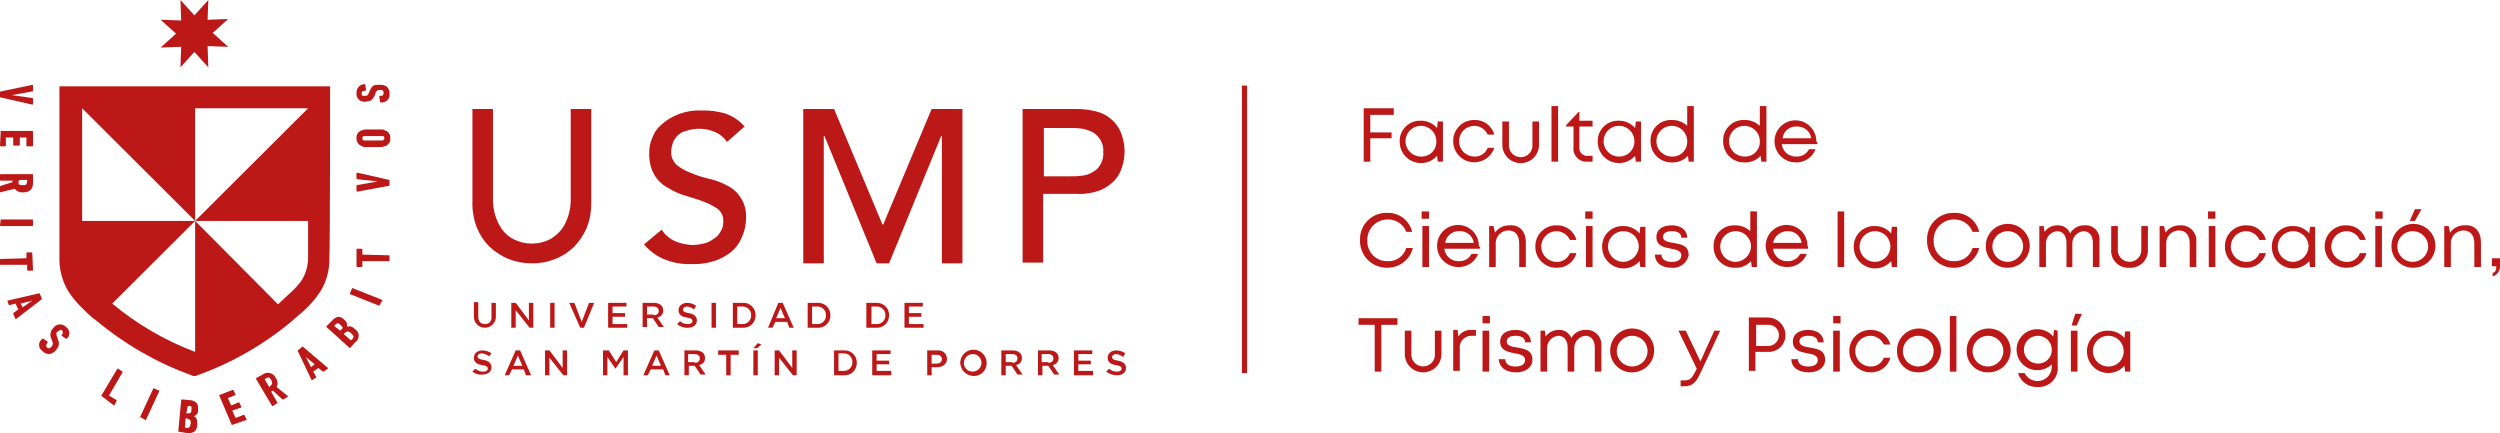 <svg width="381" height="66" viewBox="0 0 381 66" fill="none" xmlns="http://www.w3.org/2000/svg">
<g clip-path="url(#clip0_14_447)">
<path d="M190.052 13.044H189.27V56.858H190.052V13.044Z" fill="#BD1818"/>
<path d="M208.834 17.503V20.179H212.076V21.071H208.834V24.639H207.828V16.5H212.412V17.503H208.834Z" fill="#BD1818"/>
<path d="M219.904 18.395V24.639H219.121L219.009 23.747C218.574 24.242 217.999 24.594 217.358 24.756C216.718 24.917 216.044 24.88 215.425 24.651C214.806 24.421 214.272 24.008 213.894 23.468C213.516 22.929 213.311 22.287 213.308 21.628C213.289 21.199 213.36 20.77 213.516 20.369C213.672 19.968 213.91 19.604 214.215 19.3C214.52 18.996 214.885 18.758 215.287 18.603C215.689 18.447 216.119 18.376 216.55 18.395C217.016 18.392 217.478 18.489 217.903 18.682C218.328 18.875 218.705 19.157 219.009 19.51L219.121 18.507H219.904V18.395ZM218.898 21.517C218.898 21.054 218.76 20.601 218.502 20.216C218.244 19.831 217.877 19.531 217.448 19.354C217.019 19.177 216.547 19.13 216.092 19.221C215.636 19.311 215.218 19.534 214.89 19.861C214.561 20.189 214.338 20.606 214.247 21.06C214.157 21.514 214.203 21.985 214.381 22.413C214.558 22.841 214.859 23.206 215.245 23.463C215.632 23.721 216.085 23.858 216.55 23.858C216.862 23.874 217.175 23.825 217.467 23.712C217.759 23.601 218.024 23.429 218.246 23.208C218.467 22.987 218.639 22.723 218.752 22.431C218.864 22.14 218.914 21.829 218.898 21.517Z" fill="#BD1818"/>
<path d="M221.468 21.517C221.458 21.09 221.536 20.665 221.696 20.269C221.855 19.872 222.094 19.512 222.397 19.21C222.7 18.908 223.061 18.671 223.458 18.511C223.856 18.352 224.281 18.275 224.71 18.284C225.391 18.261 226.061 18.468 226.609 18.873C227.157 19.278 227.552 19.856 227.728 20.514H226.722C226.55 20.122 226.27 19.787 225.913 19.55C225.556 19.313 225.138 19.183 224.71 19.176C224.087 19.176 223.49 19.422 223.05 19.861C222.609 20.3 222.362 20.896 222.362 21.517C222.362 22.138 222.609 22.733 223.05 23.172C223.49 23.611 224.087 23.858 224.71 23.858C225.144 23.877 225.573 23.758 225.935 23.517C226.297 23.277 226.573 22.928 226.722 22.52H227.728C227.492 23.247 227.003 23.864 226.35 24.263C225.697 24.661 224.923 24.814 224.167 24.692C223.411 24.571 222.724 24.185 222.229 23.602C221.734 23.02 221.464 22.28 221.468 21.517Z" fill="#BD1818"/>
<path d="M228.957 22.074V18.507H229.963V21.963C229.935 22.214 229.96 22.468 230.037 22.709C230.114 22.949 230.241 23.171 230.41 23.359C230.579 23.547 230.786 23.698 231.017 23.801C231.248 23.904 231.499 23.957 231.752 23.957C232.005 23.957 232.256 23.904 232.487 23.801C232.718 23.698 232.925 23.547 233.094 23.359C233.262 23.171 233.39 22.949 233.467 22.709C233.544 22.468 233.569 22.214 233.541 21.963V18.507H234.547V22.074C234.547 22.814 234.252 23.522 233.728 24.045C233.204 24.568 232.493 24.861 231.752 24.861C231.011 24.861 230.3 24.568 229.776 24.045C229.251 23.522 228.957 22.814 228.957 22.074Z" fill="#BD1818"/>
<path d="M236.447 16.166H237.453V24.639H236.447V16.166Z" fill="#BD1818"/>
<path d="M242.708 23.747V24.639H241.926C241.631 24.663 241.334 24.621 241.058 24.516C240.781 24.411 240.532 24.245 240.328 24.031C240.124 23.817 239.971 23.56 239.88 23.279C239.789 22.999 239.762 22.701 239.802 22.409V19.287H238.684V19.064L240.584 17.057H240.696V18.395H242.708V19.287H240.696V22.409C240.67 22.59 240.686 22.776 240.745 22.95C240.803 23.124 240.901 23.283 241.031 23.413C241.161 23.542 241.32 23.64 241.495 23.698C241.669 23.756 241.855 23.773 242.037 23.747H242.708Z" fill="#BD1818"/>
<path d="M250.087 18.395V24.639H249.305L249.193 23.747C248.758 24.242 248.182 24.594 247.542 24.756C246.902 24.917 246.228 24.88 245.609 24.651C244.99 24.421 244.456 24.008 244.078 23.468C243.7 22.929 243.495 22.287 243.491 21.628C243.472 21.199 243.543 20.77 243.699 20.369C243.855 19.968 244.094 19.604 244.399 19.3C244.703 18.996 245.069 18.758 245.471 18.603C245.872 18.447 246.303 18.376 246.733 18.395C247.2 18.392 247.662 18.489 248.087 18.682C248.511 18.875 248.889 19.157 249.193 19.51L249.305 18.507H250.087V18.395ZM249.081 21.517C249.081 21.054 248.943 20.601 248.685 20.216C248.427 19.831 248.061 19.531 247.632 19.354C247.203 19.177 246.731 19.13 246.275 19.221C245.82 19.311 245.402 19.534 245.073 19.861C244.745 20.189 244.521 20.606 244.431 21.06C244.34 21.514 244.387 21.985 244.564 22.413C244.742 22.841 245.043 23.206 245.429 23.463C245.815 23.721 246.269 23.858 246.733 23.858C247.044 23.866 247.352 23.81 247.641 23.695C247.929 23.581 248.191 23.408 248.411 23.189C248.63 22.971 248.803 22.709 248.918 22.422C249.033 22.134 249.089 21.826 249.081 21.517Z" fill="#BD1818"/>
<path d="M258.136 16.166V24.639H257.354L257.242 23.747C256.931 24.084 256.55 24.349 256.124 24.523C255.699 24.696 255.241 24.774 254.782 24.75C254.354 24.759 253.928 24.682 253.531 24.523C253.133 24.363 252.772 24.125 252.469 23.823C252.166 23.521 251.928 23.161 251.768 22.765C251.609 22.369 251.531 21.944 251.54 21.517C251.521 21.087 251.592 20.658 251.748 20.258C251.904 19.857 252.142 19.493 252.447 19.189C252.752 18.884 253.117 18.647 253.519 18.491C253.921 18.335 254.351 18.265 254.782 18.284C255.651 18.267 256.493 18.586 257.13 19.176V16.166H258.136ZM257.13 21.517C257.13 21.054 256.992 20.601 256.734 20.216C256.476 19.831 256.11 19.531 255.681 19.354C255.252 19.177 254.78 19.13 254.324 19.221C253.869 19.311 253.45 19.534 253.122 19.861C252.794 20.189 252.57 20.606 252.48 21.06C252.389 21.514 252.436 21.985 252.613 22.413C252.791 22.841 253.092 23.206 253.478 23.463C253.864 23.721 254.318 23.858 254.782 23.858C255.095 23.874 255.407 23.825 255.699 23.712C255.991 23.601 256.257 23.429 256.478 23.208C256.699 22.987 256.872 22.723 256.984 22.431C257.096 22.14 257.146 21.829 257.13 21.517Z" fill="#BD1818"/>
<path d="M269.204 16.166V24.639H268.422L268.31 23.747C268 24.084 267.618 24.349 267.193 24.523C266.768 24.696 266.309 24.774 265.851 24.75C265.422 24.759 264.997 24.682 264.599 24.523C264.202 24.363 263.841 24.125 263.538 23.823C263.235 23.521 262.996 23.161 262.837 22.765C262.677 22.369 262.599 21.944 262.608 21.517C262.589 21.087 262.66 20.658 262.816 20.258C262.973 19.857 263.211 19.493 263.516 19.189C263.821 18.884 264.186 18.647 264.588 18.491C264.99 18.335 265.42 18.265 265.851 18.284C266.719 18.267 267.561 18.586 268.198 19.176V16.166H269.204ZM268.198 21.517C268.198 21.054 268.061 20.601 267.803 20.216C267.545 19.831 267.178 19.531 266.749 19.354C266.32 19.177 265.848 19.13 265.393 19.221C264.937 19.311 264.519 19.534 264.191 19.861C263.862 20.189 263.639 20.606 263.548 21.06C263.457 21.514 263.504 21.985 263.682 22.413C263.859 22.841 264.16 23.206 264.546 23.463C264.932 23.721 265.386 23.858 265.851 23.858C266.163 23.874 266.476 23.825 266.768 23.712C267.06 23.601 267.325 23.429 267.546 23.208C267.768 22.987 267.94 22.723 268.052 22.431C268.165 22.14 268.214 21.829 268.198 21.517Z" fill="#BD1818"/>
<path d="M276.918 21.963H271.552C271.605 22.506 271.869 23.007 272.286 23.361C272.703 23.714 273.241 23.892 273.787 23.858C274.178 23.874 274.565 23.777 274.902 23.58C275.239 23.382 275.512 23.092 275.688 22.743H276.694C276.464 23.35 276.049 23.869 275.508 24.229C274.966 24.589 274.326 24.771 273.676 24.75C272.816 24.75 271.991 24.409 271.383 23.803C270.775 23.197 270.434 22.374 270.434 21.517C270.434 20.674 270.769 19.866 271.367 19.27C271.964 18.674 272.775 18.34 273.62 18.34C274.465 18.34 275.275 18.674 275.873 19.27C276.47 19.866 276.806 20.674 276.806 21.517C277.03 21.74 277.03 21.851 276.918 21.963ZM271.663 21.071H276.023C275.954 20.564 275.699 20.1 275.306 19.771C274.914 19.441 274.412 19.269 273.899 19.287C273.635 19.258 273.367 19.28 273.112 19.354C272.857 19.428 272.618 19.551 272.411 19.717C272.203 19.883 272.03 20.087 271.902 20.32C271.774 20.552 271.693 20.807 271.663 21.071Z" fill="#BD1818"/>
<path d="M207.269 36.568C207.249 36.02 207.342 35.475 207.542 34.965C207.743 34.456 208.047 33.993 208.435 33.605C208.824 33.218 209.288 32.915 209.799 32.715C210.31 32.515 210.857 32.422 211.406 32.443C212.279 32.408 213.137 32.678 213.831 33.208C214.525 33.737 215.012 34.492 215.207 35.341H214.312C214.1 34.776 213.717 34.29 213.217 33.951C212.716 33.612 212.122 33.435 211.517 33.446C211.095 33.439 210.676 33.519 210.285 33.681C209.895 33.842 209.542 34.082 209.249 34.385C208.955 34.688 208.727 35.048 208.579 35.443C208.431 35.837 208.366 36.258 208.387 36.679C208.368 37.094 208.436 37.508 208.586 37.896C208.737 38.283 208.967 38.635 209.261 38.929C209.556 39.222 209.909 39.452 210.297 39.602C210.686 39.752 211.101 39.82 211.517 39.801C212.141 39.825 212.755 39.641 213.262 39.278C213.768 38.914 214.138 38.392 214.312 37.794H215.318C215.104 38.663 214.6 39.434 213.889 39.98C213.178 40.527 212.303 40.817 211.406 40.804C210.851 40.812 210.3 40.707 209.787 40.496C209.274 40.284 208.81 39.971 208.423 39.574C208.035 39.177 207.733 38.706 207.535 38.189C207.337 37.672 207.246 37.121 207.269 36.568Z" fill="#BD1818"/>
<path d="M216.66 32.22H217.778V33.334H216.66V32.22ZM216.772 34.449H217.778V40.693H216.772V34.449Z" fill="#BD1818"/>
<path d="M225.492 37.905H220.126C220.18 38.449 220.443 38.95 220.86 39.303C221.277 39.657 221.815 39.835 222.362 39.801C222.752 39.817 223.139 39.72 223.477 39.522C223.814 39.325 224.086 39.034 224.262 38.686H225.268C225.038 39.292 224.623 39.812 224.082 40.172C223.541 40.532 222.9 40.714 222.25 40.693C221.39 40.693 220.565 40.352 219.957 39.746C219.349 39.139 219.008 38.317 219.008 37.459C219.008 37.042 219.09 36.629 219.25 36.243C219.41 35.858 219.645 35.508 219.941 35.213C220.237 34.918 220.588 34.684 220.975 34.524C221.361 34.364 221.776 34.282 222.194 34.282C222.612 34.282 223.027 34.364 223.413 34.524C223.8 34.684 224.151 34.918 224.447 35.213C224.743 35.508 224.978 35.858 225.138 36.243C225.298 36.629 225.38 37.042 225.38 37.459C225.604 37.682 225.604 37.794 225.492 37.905ZM220.238 37.014H224.598C224.529 36.506 224.273 36.043 223.88 35.713C223.488 35.384 222.986 35.211 222.473 35.23C221.944 35.19 221.419 35.352 221.004 35.683C220.589 36.014 220.315 36.489 220.238 37.014Z" fill="#BD1818"/>
<path d="M232.535 36.902V40.693H231.529V37.125C231.529 35.899 230.97 35.118 229.852 35.118C229.585 35.123 229.321 35.183 229.078 35.294C228.835 35.406 228.617 35.566 228.439 35.764C228.26 35.963 228.125 36.196 228.041 36.45C227.957 36.703 227.927 36.971 227.951 37.236V40.693H226.945V34.449H227.616L227.84 35.453C228.089 35.095 228.424 34.805 228.815 34.61C229.205 34.416 229.639 34.322 230.076 34.338C231.641 34.226 232.535 35.341 232.535 36.902Z" fill="#BD1818"/>
<path d="M233.989 37.571C233.98 37.144 234.057 36.719 234.217 36.323C234.377 35.927 234.615 35.566 234.918 35.264C235.221 34.962 235.582 34.725 235.98 34.565C236.377 34.406 236.803 34.329 237.231 34.338C237.913 34.315 238.582 34.523 239.131 34.927C239.679 35.332 240.073 35.91 240.25 36.568H239.243C239.072 36.176 238.791 35.841 238.434 35.604C238.077 35.367 237.66 35.237 237.231 35.23C236.608 35.23 236.011 35.476 235.571 35.916C235.131 36.355 234.883 36.95 234.883 37.571C234.883 38.192 235.131 38.787 235.571 39.226C236.011 39.666 236.608 39.912 237.231 39.912C237.666 39.931 238.095 39.812 238.457 39.572C238.819 39.331 239.094 38.982 239.243 38.574H240.25C240.073 39.231 239.679 39.81 239.131 40.215C238.582 40.619 237.913 40.827 237.231 40.804C236.803 40.813 236.377 40.736 235.98 40.577C235.582 40.417 235.221 40.179 234.918 39.877C234.615 39.575 234.377 39.215 234.217 38.819C234.057 38.422 233.98 37.998 233.989 37.571Z" fill="#BD1818"/>
<path d="M241.59 32.22H242.708V33.334H241.59V32.22ZM241.702 34.449H242.708V40.693H241.702V34.449Z" fill="#BD1818"/>
<path d="M250.759 34.449V40.693H249.977L249.865 39.801C249.43 40.296 248.854 40.648 248.214 40.81C247.574 40.971 246.899 40.934 246.281 40.705C245.662 40.475 245.128 40.062 244.75 39.523C244.371 38.983 244.167 38.341 244.163 37.682C244.144 37.253 244.215 36.824 244.371 36.423C244.527 36.022 244.766 35.658 245.07 35.354C245.375 35.05 245.74 34.812 246.142 34.657C246.544 34.501 246.974 34.43 247.405 34.449C247.872 34.446 248.334 34.544 248.758 34.736C249.183 34.929 249.561 35.211 249.865 35.564L249.977 34.561H250.759V34.449ZM249.753 37.571C249.753 37.108 249.615 36.655 249.357 36.27C249.099 35.885 248.733 35.585 248.304 35.408C247.875 35.231 247.403 35.184 246.947 35.275C246.492 35.365 246.074 35.588 245.745 35.915C245.417 36.243 245.193 36.66 245.103 37.114C245.012 37.568 245.059 38.039 245.236 38.467C245.414 38.895 245.715 39.26 246.101 39.518C246.487 39.775 246.941 39.912 247.405 39.912C248.021 39.89 248.605 39.636 249.041 39.202C249.476 38.767 249.731 38.185 249.753 37.571Z" fill="#BD1818"/>
<path d="M254.67 40.804C253.217 40.804 252.211 40.024 252.211 38.797H253.217C253.217 39.578 253.888 39.912 254.782 39.912C255.677 39.912 256.236 39.578 256.236 38.909C256.236 38.24 255.453 38.017 254.67 37.905C253.553 37.682 252.435 37.459 252.435 36.122C252.435 35.007 253.329 34.338 254.782 34.338C256.236 34.338 257.13 35.118 257.13 36.233H256.236C256.236 35.564 255.677 35.23 254.782 35.23C253.888 35.23 253.441 35.564 253.441 36.122C253.441 36.679 254.111 36.902 255.006 37.014C256.124 37.236 257.354 37.348 257.354 38.909C257.224 39.502 256.877 40.025 256.381 40.376C255.884 40.726 255.274 40.879 254.67 40.804Z" fill="#BD1818"/>
<path d="M267.751 32.22V40.693H266.969L266.857 39.801C266.546 40.138 266.165 40.403 265.74 40.577C265.315 40.75 264.856 40.828 264.397 40.804C263.969 40.813 263.544 40.736 263.146 40.577C262.749 40.417 262.387 40.179 262.085 39.877C261.782 39.575 261.543 39.215 261.384 38.819C261.224 38.422 261.146 37.998 261.155 37.571C261.136 37.141 261.207 36.712 261.363 36.312C261.52 35.911 261.758 35.547 262.063 35.243C262.368 34.938 262.733 34.701 263.135 34.545C263.537 34.389 263.967 34.319 264.397 34.338C265.266 34.321 266.108 34.64 266.745 35.23V32.22H267.751ZM266.857 37.571C266.857 37.108 266.719 36.655 266.461 36.27C266.203 35.885 265.837 35.585 265.408 35.408C264.979 35.231 264.507 35.184 264.051 35.275C263.596 35.365 263.177 35.588 262.849 35.916C262.521 36.243 262.297 36.66 262.207 37.114C262.116 37.568 262.163 38.039 262.34 38.467C262.518 38.895 262.819 39.26 263.205 39.518C263.591 39.775 264.045 39.912 264.509 39.912C265.125 39.89 265.709 39.636 266.145 39.202C266.58 38.767 266.835 38.185 266.857 37.571Z" fill="#BD1818"/>
<path d="M275.578 37.905H270.212C270.266 38.449 270.529 38.95 270.946 39.303C271.363 39.657 271.901 39.835 272.448 39.801C272.838 39.817 273.225 39.72 273.562 39.522C273.9 39.325 274.172 39.034 274.348 38.686H275.354C275.124 39.292 274.709 39.812 274.168 40.172C273.626 40.532 272.986 40.714 272.336 40.693C271.476 40.693 270.651 40.352 270.043 39.746C269.435 39.139 269.094 38.317 269.094 37.459C269.094 36.617 269.429 35.809 270.027 35.213C270.624 34.617 271.435 34.282 272.28 34.282C273.125 34.282 273.935 34.617 274.533 35.213C275.13 35.809 275.466 36.617 275.466 37.459C275.544 37.595 275.583 37.749 275.578 37.905ZM270.212 37.014H274.572C274.503 36.506 274.247 36.043 273.855 35.713C273.462 35.384 272.961 35.211 272.448 35.23C271.925 35.219 271.414 35.392 271.006 35.718C270.597 36.044 270.316 36.502 270.212 37.014Z" fill="#BD1818"/>
<path d="M280.049 32.22H281.055V40.693H280.049V32.22Z" fill="#BD1818"/>
<path d="M289.103 34.449V40.693H288.32L288.209 39.801C287.774 40.296 287.198 40.648 286.558 40.81C285.918 40.971 285.243 40.934 284.624 40.705C284.006 40.475 283.472 40.062 283.093 39.523C282.715 38.983 282.511 38.341 282.507 37.682C282.488 37.253 282.559 36.824 282.715 36.423C282.871 36.022 283.109 35.658 283.414 35.354C283.719 35.05 284.084 34.812 284.486 34.657C284.888 34.501 285.318 34.43 285.749 34.449C286.216 34.446 286.677 34.544 287.102 34.736C287.527 34.929 287.905 35.211 288.209 35.564L288.32 34.561H289.103V34.449ZM288.097 37.571C288.097 37.108 287.959 36.655 287.701 36.27C287.443 35.885 287.076 35.585 286.647 35.408C286.218 35.231 285.746 35.184 285.291 35.275C284.836 35.365 284.417 35.588 284.089 35.915C283.761 36.243 283.537 36.66 283.446 37.114C283.356 37.568 283.402 38.039 283.58 38.467C283.758 38.895 284.059 39.26 284.445 39.518C284.831 39.775 285.285 39.912 285.749 39.912C286.371 39.909 286.966 39.662 287.406 39.223C287.845 38.785 288.094 38.191 288.097 37.571Z" fill="#BD1818"/>
<path d="M293.688 36.568C293.668 36.02 293.761 35.475 293.961 34.965C294.162 34.456 294.466 33.993 294.854 33.605C295.243 33.218 295.707 32.915 296.218 32.715C296.729 32.515 297.276 32.422 297.825 32.443C298.698 32.408 299.556 32.678 300.25 33.208C300.944 33.737 301.431 34.492 301.626 35.341H300.619C300.407 34.776 300.024 34.29 299.524 33.951C299.023 33.612 298.43 33.435 297.825 33.446C297.402 33.439 296.983 33.519 296.592 33.681C296.202 33.842 295.849 34.082 295.556 34.385C295.263 34.688 295.035 35.048 294.886 35.443C294.738 35.837 294.673 36.258 294.694 36.679C294.675 37.094 294.743 37.508 294.894 37.896C295.044 38.283 295.274 38.635 295.569 38.929C295.863 39.222 296.216 39.452 296.604 39.602C296.993 39.752 297.408 39.82 297.825 39.801C298.448 39.825 299.062 39.641 299.569 39.278C300.075 38.914 300.445 38.392 300.619 37.794H301.626C301.411 38.663 300.907 39.434 300.196 39.98C299.486 40.527 298.61 40.817 297.713 40.804C297.166 40.8 296.626 40.686 296.125 40.469C295.624 40.252 295.172 39.936 294.796 39.541C294.42 39.145 294.128 38.678 293.938 38.167C293.747 37.656 293.662 37.112 293.688 36.568Z" fill="#BD1818"/>
<path d="M302.631 37.571C302.609 36.905 302.786 36.248 303.141 35.683C303.496 35.119 304.011 34.673 304.622 34.403C305.232 34.132 305.91 34.05 306.568 34.166C307.225 34.282 307.834 34.592 308.314 35.055C308.794 35.518 309.125 36.113 309.264 36.765C309.402 37.416 309.343 38.095 309.092 38.712C308.842 39.33 308.413 39.859 307.859 40.232C307.305 40.604 306.653 40.804 305.985 40.804C305.551 40.814 305.119 40.739 304.715 40.581C304.311 40.424 303.942 40.188 303.63 39.887C303.318 39.586 303.069 39.227 302.897 38.829C302.726 38.431 302.635 38.004 302.631 37.571ZM308.332 37.571C308.332 37.108 308.195 36.655 307.937 36.27C307.679 35.885 307.312 35.585 306.883 35.408C306.454 35.231 305.982 35.184 305.527 35.275C305.071 35.365 304.653 35.588 304.325 35.916C303.996 36.243 303.773 36.66 303.682 37.114C303.591 37.568 303.638 38.039 303.816 38.467C303.993 38.895 304.294 39.26 304.68 39.518C305.066 39.775 305.52 39.912 305.985 39.912C306.6 39.89 307.185 39.636 307.62 39.202C308.056 38.767 308.31 38.185 308.332 37.571Z" fill="#BD1818"/>
<path d="M319.96 36.679V40.693H318.954V37.014C318.954 35.899 318.395 35.23 317.501 35.23C317.015 35.283 316.57 35.522 316.257 35.896C315.944 36.27 315.789 36.751 315.824 37.236V40.693H314.929V37.014C314.929 35.899 314.37 35.23 313.476 35.23C312.991 35.283 312.545 35.522 312.232 35.896C311.92 36.27 311.764 36.751 311.799 37.236V40.693H310.793V34.449H311.464L311.576 35.341C311.803 35.022 312.105 34.764 312.456 34.589C312.807 34.414 313.196 34.328 313.588 34.338C313.993 34.321 314.394 34.429 314.734 34.649C315.075 34.869 315.338 35.188 315.488 35.564C315.698 35.188 316.007 34.875 316.381 34.659C316.755 34.443 317.18 34.332 317.613 34.338C317.929 34.302 318.25 34.339 318.551 34.444C318.852 34.549 319.126 34.72 319.351 34.945C319.577 35.17 319.749 35.443 319.854 35.743C319.96 36.043 319.996 36.363 319.96 36.679Z" fill="#BD1818"/>
<path d="M321.748 38.017V34.449H322.754V37.905C322.726 38.156 322.751 38.41 322.828 38.651C322.905 38.892 323.032 39.113 323.201 39.302C323.37 39.49 323.577 39.641 323.808 39.744C324.039 39.847 324.289 39.9 324.543 39.9C324.796 39.9 325.046 39.847 325.278 39.744C325.509 39.641 325.716 39.49 325.884 39.302C326.053 39.113 326.18 38.892 326.257 38.651C326.334 38.41 326.36 38.156 326.331 37.905V34.449H327.338V38.017C327.36 38.389 327.304 38.761 327.172 39.11C327.039 39.458 326.834 39.775 326.57 40.038C326.306 40.302 325.988 40.506 325.639 40.638C325.289 40.77 324.916 40.827 324.543 40.804C324.168 40.836 323.79 40.786 323.436 40.658C323.082 40.529 322.761 40.325 322.495 40.059C322.228 39.794 322.024 39.473 321.895 39.12C321.766 38.768 321.715 38.391 321.748 38.017Z" fill="#BD1818"/>
<path d="M334.717 36.902V40.693H333.711V37.125C333.711 35.899 333.152 35.118 332.034 35.118C331.766 35.123 331.503 35.183 331.259 35.294C331.016 35.406 330.799 35.566 330.62 35.764C330.442 35.963 330.307 36.196 330.223 36.45C330.139 36.703 330.108 36.971 330.133 37.236V40.693H329.127V34.449H329.798L330.021 35.453C330.27 35.095 330.606 34.805 330.996 34.61C331.387 34.416 331.821 34.322 332.257 34.338C332.596 34.316 332.934 34.369 333.25 34.492C333.566 34.615 333.851 34.805 334.085 35.049C334.32 35.294 334.498 35.586 334.607 35.906C334.716 36.226 334.753 36.566 334.717 36.902Z" fill="#BD1818"/>
<path d="M336.504 32.22H337.622V33.334H336.504V32.22ZM336.616 34.449H337.622V40.693H336.616V34.449Z" fill="#BD1818"/>
<path d="M339.077 37.571C339.068 37.144 339.145 36.719 339.305 36.323C339.465 35.927 339.703 35.566 340.006 35.264C340.309 34.962 340.67 34.725 341.068 34.565C341.465 34.406 341.891 34.329 342.319 34.338C343.001 34.315 343.67 34.523 344.218 34.927C344.767 35.332 345.161 35.91 345.337 36.568H344.331C344.16 36.176 343.879 35.841 343.522 35.604C343.165 35.367 342.748 35.237 342.319 35.23C341.696 35.23 341.099 35.476 340.659 35.916C340.219 36.355 339.971 36.95 339.971 37.571C339.971 38.192 340.219 38.787 340.659 39.226C341.099 39.666 341.696 39.912 342.319 39.912C342.753 39.931 343.183 39.812 343.545 39.572C343.906 39.331 344.182 38.982 344.331 38.574H345.337C345.161 39.231 344.767 39.81 344.218 40.215C343.67 40.619 343.001 40.827 342.319 40.804C341.891 40.813 341.465 40.736 341.068 40.577C340.67 40.417 340.309 40.179 340.006 39.877C339.703 39.575 339.465 39.215 339.305 38.819C339.145 38.422 339.068 37.998 339.077 37.571Z" fill="#BD1818"/>
<path d="M352.827 34.449V40.693H352.045L351.933 39.801C351.498 40.296 350.923 40.648 350.282 40.81C349.642 40.971 348.968 40.934 348.349 40.705C347.73 40.475 347.196 40.062 346.818 39.523C346.44 38.983 346.235 38.341 346.232 37.682C346.213 37.253 346.283 36.824 346.44 36.423C346.596 36.022 346.834 35.658 347.139 35.354C347.444 35.05 347.809 34.812 348.211 34.657C348.613 34.501 349.043 34.43 349.474 34.449C349.94 34.446 350.402 34.544 350.827 34.736C351.252 34.929 351.629 35.211 351.933 35.564L352.045 34.561H352.827V34.449ZM351.821 37.571C351.821 37.108 351.684 36.655 351.426 36.27C351.168 35.885 350.801 35.585 350.372 35.408C349.943 35.231 349.471 35.184 349.016 35.275C348.56 35.365 348.142 35.588 347.814 35.915C347.485 36.243 347.262 36.66 347.171 37.114C347.08 37.568 347.127 38.039 347.305 38.467C347.482 38.895 347.783 39.26 348.169 39.518C348.555 39.775 349.009 39.912 349.474 39.912C350.089 39.89 350.674 39.636 351.109 39.202C351.545 38.767 351.799 38.185 351.821 37.571Z" fill="#BD1818"/>
<path d="M354.28 37.571C354.271 37.144 354.348 36.719 354.508 36.323C354.668 35.927 354.906 35.566 355.209 35.264C355.512 34.962 355.873 34.725 356.271 34.565C356.668 34.406 357.094 34.329 357.522 34.338C358.204 34.315 358.873 34.523 359.422 34.927C359.97 35.332 360.364 35.91 360.541 36.568H359.646C359.475 36.176 359.194 35.841 358.837 35.604C358.48 35.367 358.063 35.237 357.634 35.23C357.011 35.23 356.414 35.476 355.974 35.916C355.534 36.355 355.286 36.95 355.286 37.571C355.286 38.192 355.534 38.787 355.974 39.226C356.414 39.666 357.011 39.912 357.634 39.912C358.068 39.931 358.498 39.812 358.859 39.572C359.221 39.331 359.497 38.982 359.646 38.574H360.652C360.476 39.231 360.081 39.81 359.533 40.215C358.985 40.619 358.316 40.827 357.634 40.804C357.2 40.814 356.768 40.739 356.364 40.581C355.96 40.424 355.591 40.188 355.279 39.887C354.967 39.586 354.718 39.227 354.546 38.829C354.375 38.431 354.284 38.004 354.28 37.571Z" fill="#BD1818"/>
<path d="M361.996 32.22H363.114V33.334H361.996V32.22ZM361.996 34.449H363.002V40.693H361.996V34.449Z" fill="#BD1818"/>
<path d="M364.455 37.571C364.433 36.905 364.61 36.248 364.965 35.683C365.32 35.119 365.835 34.673 366.446 34.403C367.057 34.132 367.734 34.05 368.392 34.166C369.05 34.282 369.658 34.592 370.138 35.055C370.618 35.518 370.949 36.113 371.088 36.765C371.227 37.416 371.167 38.095 370.917 38.712C370.666 39.33 370.237 39.859 369.683 40.232C369.13 40.604 368.477 40.804 367.809 40.804C367.375 40.814 366.943 40.739 366.539 40.581C366.135 40.424 365.766 40.188 365.454 39.887C365.142 39.586 364.893 39.227 364.721 38.829C364.55 38.431 364.459 38.004 364.455 37.571ZM370.045 37.571C370.045 37.108 369.907 36.655 369.649 36.27C369.391 35.885 369.024 35.585 368.596 35.408C368.167 35.231 367.694 35.184 367.239 35.275C366.784 35.365 366.365 35.588 366.037 35.916C365.709 36.243 365.485 36.66 365.394 37.114C365.304 37.568 365.35 38.039 365.528 38.467C365.706 38.895 366.007 39.26 366.393 39.518C366.779 39.775 367.233 39.912 367.697 39.912C368.319 39.909 368.914 39.662 369.354 39.223C369.794 38.785 370.042 38.191 370.045 37.571ZM368.032 31.885H369.039L368.032 33.669H367.25L368.032 31.885Z" fill="#BD1818"/>
<path d="M378.094 36.902V40.693H377.088V37.125C377.088 35.899 376.529 35.118 375.411 35.118C375.143 35.123 374.88 35.183 374.636 35.294C374.393 35.406 374.176 35.566 373.997 35.764C373.819 35.963 373.684 36.196 373.6 36.45C373.516 36.703 373.485 36.971 373.51 37.236V40.693H372.504V34.449H373.175L373.398 35.453C373.647 35.095 373.983 34.805 374.373 34.61C374.764 34.416 375.198 34.322 375.634 34.338C377.199 34.226 378.094 35.341 378.094 36.902Z" fill="#BD1818"/>
<path d="M379.881 41.584C380.329 41.473 380.44 41.139 380.44 40.581H379.77V39.355H380.999V40.47C381.03 40.833 380.936 41.196 380.733 41.5C380.53 41.804 380.23 42.03 379.881 42.142V41.584Z" fill="#BD1818"/>
<path d="M212.97 49.5H210.511V56.635H209.504V49.5H207.045V48.497H212.97V49.5Z" fill="#BD1818"/>
<path d="M214.09 53.959V50.392H215.096V53.848C215.068 54.099 215.093 54.353 215.17 54.594C215.247 54.834 215.374 55.056 215.543 55.244C215.712 55.432 215.919 55.583 216.15 55.686C216.381 55.789 216.631 55.843 216.885 55.843C217.138 55.843 217.388 55.789 217.62 55.686C217.851 55.583 218.058 55.432 218.226 55.244C218.395 55.056 218.522 54.834 218.599 54.594C218.676 54.353 218.702 54.099 218.673 53.848V50.392H219.68V53.959C219.68 54.699 219.385 55.408 218.861 55.93C218.337 56.453 217.626 56.747 216.885 56.747C216.143 56.747 215.433 56.453 214.908 55.93C214.384 55.408 214.09 54.699 214.09 53.959Z" fill="#BD1818"/>
<path d="M224.934 50.28V51.172H224.264C224.008 51.167 223.753 51.216 223.519 51.319C223.284 51.42 223.074 51.572 222.904 51.763C222.734 51.954 222.607 52.179 222.533 52.424C222.459 52.669 222.439 52.926 222.475 53.179V56.524H221.469V50.28H222.14L222.251 51.284C222.468 50.954 222.768 50.688 223.122 50.511C223.475 50.335 223.869 50.255 224.264 50.28H224.934Z" fill="#BD1818"/>
<path d="M225.939 48.162H227.057V49.277H225.939V48.162ZM225.939 50.392H226.946V56.635H225.939V50.392Z" fill="#BD1818"/>
<path d="M228.398 54.74H229.405C229.405 55.52 230.075 55.855 230.97 55.855C231.864 55.855 232.423 55.52 232.423 54.851C232.423 54.182 231.641 53.959 230.858 53.848C229.74 53.625 228.622 53.402 228.622 52.064C228.622 50.949 229.516 50.28 230.97 50.28C232.423 50.28 233.317 51.061 233.317 52.176H232.423C232.423 51.507 231.864 51.172 230.97 51.172C230.075 51.172 229.628 51.507 229.628 52.064C229.628 52.622 230.299 52.845 231.193 52.956C232.311 53.179 233.541 53.291 233.541 54.851C233.541 55.966 232.535 56.747 231.082 56.747C229.405 56.747 228.51 55.966 228.398 54.74Z" fill="#BD1818"/>
<path d="M244.051 52.622V56.635H243.044V52.956C243.044 51.841 242.485 51.172 241.591 51.172C241.106 51.226 240.66 51.465 240.347 51.839C240.035 52.213 239.879 52.693 239.914 53.179V56.635H238.908V52.956C238.908 51.841 238.349 51.172 237.455 51.172C236.969 51.226 236.523 51.465 236.211 51.839C235.898 52.213 235.743 52.693 235.778 53.179V56.635H234.771V50.392H235.442L235.554 51.284C235.781 50.965 236.084 50.706 236.435 50.532C236.785 50.356 237.174 50.27 237.566 50.28C237.972 50.263 238.372 50.372 238.713 50.592C239.053 50.811 239.317 51.131 239.467 51.507C239.677 51.13 239.985 50.817 240.359 50.601C240.733 50.385 241.159 50.275 241.591 50.28C241.913 50.248 242.237 50.285 242.543 50.389C242.849 50.494 243.128 50.663 243.362 50.886C243.596 51.108 243.778 51.379 243.897 51.678C244.016 51.978 244.068 52.3 244.051 52.622Z" fill="#BD1818"/>
<path d="M245.392 53.514C245.37 52.848 245.548 52.191 245.903 51.626C246.257 51.062 246.773 50.615 247.384 50.345C247.994 50.075 248.672 49.992 249.329 50.109C249.987 50.225 250.595 50.534 251.076 50.997C251.556 51.46 251.887 52.056 252.025 52.707C252.164 53.359 252.104 54.037 251.854 54.655C251.604 55.273 251.174 55.802 250.621 56.174C250.067 56.547 249.414 56.746 248.746 56.747C248.312 56.757 247.881 56.681 247.477 56.524C247.072 56.366 246.703 56.13 246.391 55.83C246.079 55.529 245.83 55.169 245.659 54.772C245.487 54.374 245.397 53.946 245.392 53.514ZM251.094 53.514C251.094 53.05 250.956 52.598 250.698 52.213C250.44 51.828 250.074 51.528 249.645 51.35C249.216 51.173 248.744 51.127 248.288 51.217C247.833 51.308 247.415 51.531 247.086 51.858C246.758 52.185 246.534 52.603 246.444 53.057C246.353 53.511 246.4 53.982 246.577 54.41C246.755 54.837 247.056 55.203 247.442 55.46C247.828 55.717 248.282 55.855 248.746 55.855C249.368 55.852 249.964 55.604 250.403 55.166C250.843 54.727 251.091 54.133 251.094 53.514Z" fill="#BD1818"/>
<path d="M262.161 50.392L259.143 56.858C258.472 58.307 257.913 58.865 256.683 58.865H256.124V57.973H256.683C257.466 57.973 257.801 57.75 258.36 56.635L258.584 56.189L255.789 50.392H256.907L259.143 55.074L261.267 50.392H262.161Z" fill="#BD1818"/>
<path d="M272.111 51.061C272.113 51.408 272.044 51.751 271.909 52.071C271.773 52.39 271.574 52.678 271.323 52.918C271.071 53.158 270.774 53.344 270.448 53.466C270.123 53.588 269.776 53.642 269.428 53.625H267.528V56.524H266.521V48.385H269.428C270.137 48.394 270.814 48.678 271.316 49.178C271.817 49.678 272.103 50.354 272.111 51.061ZM271.105 51.061C271.107 50.846 271.065 50.632 270.98 50.434C270.895 50.237 270.769 50.059 270.612 49.912C270.454 49.765 270.267 49.653 270.063 49.582C269.86 49.511 269.643 49.483 269.428 49.5H267.639V52.733H269.428C269.65 52.738 269.87 52.697 270.075 52.615C270.281 52.533 270.467 52.41 270.624 52.253C270.781 52.097 270.904 51.911 270.987 51.706C271.069 51.501 271.11 51.282 271.105 51.061Z" fill="#BD1818"/>
<path d="M273.004 54.74H274.01C274.01 55.52 274.681 55.855 275.575 55.855C276.47 55.855 277.029 55.52 277.029 54.851C277.029 54.182 276.246 53.959 275.463 53.848C274.345 53.625 273.227 53.402 273.227 52.064C273.227 50.949 274.122 50.28 275.575 50.28C277.029 50.28 277.923 51.061 277.923 52.176H277.029C277.029 51.507 276.47 51.172 275.575 51.172C274.681 51.172 274.234 51.507 274.234 52.064C274.234 52.622 274.904 52.845 275.799 52.956C276.917 53.179 278.147 53.291 278.147 54.851C278.147 55.966 277.14 56.747 275.687 56.747C274.01 56.747 273.004 55.966 273.004 54.74Z" fill="#BD1818"/>
<path d="M279.379 48.162H280.497V49.277H279.379V48.162ZM279.379 50.392H280.385V56.635H279.379V50.392Z" fill="#BD1818"/>
<path d="M281.837 53.514C281.828 53.086 281.905 52.662 282.065 52.266C282.225 51.869 282.463 51.509 282.766 51.207C283.069 50.905 283.43 50.667 283.827 50.508C284.225 50.349 284.65 50.271 285.079 50.28C285.76 50.257 286.43 50.465 286.978 50.87C287.526 51.275 287.921 51.853 288.097 52.51H287.091C286.92 52.118 286.639 51.784 286.282 51.547C285.925 51.309 285.507 51.179 285.079 51.172C284.456 51.172 283.859 51.419 283.419 51.858C282.978 52.297 282.731 52.893 282.731 53.514C282.731 54.134 282.978 54.73 283.419 55.169C283.859 55.608 284.456 55.855 285.079 55.855C285.513 55.874 285.943 55.755 286.304 55.514C286.666 55.273 286.942 54.924 287.091 54.517H288.097C287.921 55.174 287.526 55.752 286.978 56.157C286.43 56.562 285.76 56.77 285.079 56.747C284.219 56.747 283.394 56.406 282.786 55.8C282.178 55.193 281.837 54.371 281.837 53.514Z" fill="#BD1818"/>
<path d="M289.103 53.514C289.081 52.848 289.259 52.191 289.614 51.626C289.968 51.062 290.484 50.615 291.094 50.345C291.705 50.075 292.383 49.992 293.04 50.109C293.698 50.225 294.306 50.534 294.786 50.997C295.267 51.46 295.597 52.056 295.736 52.707C295.875 53.359 295.815 54.037 295.565 54.655C295.315 55.273 294.885 55.802 294.332 56.174C293.778 56.547 293.125 56.746 292.457 56.747C292.021 56.768 291.584 56.7 291.175 56.546C290.766 56.393 290.393 56.157 290.078 55.855C289.764 55.551 289.515 55.187 289.348 54.785C289.18 54.382 289.097 53.949 289.103 53.514ZM294.693 53.514C294.693 53.05 294.556 52.598 294.298 52.213C294.04 51.828 293.673 51.528 293.244 51.35C292.815 51.173 292.343 51.127 291.888 51.217C291.432 51.308 291.014 51.531 290.685 51.858C290.357 52.185 290.134 52.603 290.043 53.057C289.952 53.511 289.999 53.982 290.177 54.41C290.354 54.837 290.655 55.203 291.041 55.46C291.427 55.717 291.881 55.855 292.345 55.855C292.967 55.852 293.563 55.604 294.002 55.166C294.442 54.727 294.69 54.133 294.693 53.514Z" fill="#BD1818"/>
<path d="M297.152 48.162H298.158V56.635H297.152V48.162Z" fill="#BD1818"/>
<path d="M299.725 53.514C299.702 52.848 299.88 52.191 300.235 51.626C300.589 51.062 301.105 50.615 301.716 50.345C302.326 50.075 303.004 49.992 303.661 50.109C304.319 50.225 304.927 50.534 305.408 50.997C305.888 51.46 306.219 52.056 306.357 52.707C306.496 53.359 306.436 54.037 306.186 54.655C305.936 55.273 305.507 55.802 304.953 56.174C304.399 56.547 303.746 56.746 303.078 56.747C302.642 56.768 302.205 56.7 301.796 56.546C301.387 56.393 301.014 56.157 300.699 55.855C300.385 55.551 300.136 55.187 299.969 54.785C299.801 54.382 299.718 53.949 299.725 53.514ZM305.314 53.514C305.314 53.05 305.177 52.598 304.919 52.213C304.661 51.828 304.294 51.528 303.865 51.35C303.436 51.173 302.964 51.127 302.509 51.217C302.053 51.308 301.635 51.531 301.307 51.858C300.978 52.185 300.755 52.603 300.664 53.057C300.573 53.511 300.62 53.982 300.798 54.41C300.975 54.837 301.276 55.203 301.662 55.46C302.048 55.717 302.502 55.855 302.967 55.855C303.588 55.852 304.184 55.604 304.623 55.166C305.063 54.727 305.311 54.133 305.314 53.514Z" fill="#BD1818"/>
<path d="M313.587 50.392V55.743C313.64 56.161 313.6 56.586 313.47 56.987C313.341 57.388 313.124 57.756 312.836 58.064C312.548 58.373 312.196 58.614 311.804 58.772C311.412 58.929 310.99 58.999 310.568 58.976C309.898 59.022 309.232 58.837 308.682 58.451C308.133 58.065 307.733 57.503 307.55 56.858H308.556C308.775 57.302 309.139 57.659 309.588 57.869C310.038 58.079 310.546 58.129 311.028 58.012C311.51 57.895 311.938 57.618 312.241 57.225C312.543 56.833 312.703 56.35 312.692 55.855V55.52C312.398 55.809 312.048 56.037 311.664 56.19C311.28 56.343 310.87 56.419 310.456 56.412C309.626 56.412 308.83 56.083 308.243 55.498C307.656 54.912 307.326 54.118 307.326 53.291C307.326 52.463 307.656 51.669 308.243 51.083C308.83 50.498 309.626 50.169 310.456 50.169C310.923 50.165 311.385 50.263 311.81 50.456C312.234 50.648 312.612 50.931 312.916 51.284L313.028 50.28L313.587 50.392ZM312.692 53.291C312.692 52.872 312.568 52.462 312.334 52.114C312.101 51.765 311.769 51.494 311.381 51.334C310.993 51.173 310.566 51.131 310.154 51.213C309.742 51.295 309.363 51.496 309.066 51.793C308.769 52.089 308.567 52.466 308.485 52.877C308.403 53.288 308.445 53.714 308.606 54.101C308.767 54.488 309.039 54.819 309.388 55.052C309.737 55.285 310.148 55.409 310.568 55.409C310.85 55.418 311.13 55.37 311.392 55.267C311.654 55.163 311.892 55.008 312.091 54.809C312.29 54.611 312.446 54.373 312.55 54.112C312.653 53.851 312.702 53.571 312.692 53.291Z" fill="#BD1818"/>
<path d="M315.6 50.392H316.606V56.635H315.6V50.392ZM316.27 47.828H317.277L316.494 49.611H315.711L316.27 47.828Z" fill="#BD1818"/>
<path d="M324.654 50.392V56.635H323.871L323.759 55.743C323.324 56.239 322.749 56.591 322.109 56.752C321.468 56.914 320.794 56.877 320.175 56.647C319.556 56.417 319.022 56.005 318.644 55.465C318.266 54.925 318.061 54.283 318.058 53.625C318.039 53.195 318.11 52.767 318.266 52.366C318.422 51.965 318.66 51.601 318.965 51.297C319.27 50.992 319.635 50.755 320.037 50.599C320.439 50.444 320.869 50.373 321.3 50.392C321.766 50.388 322.228 50.486 322.653 50.679C323.078 50.871 323.455 51.154 323.759 51.507L323.871 50.503H324.654V50.392ZM323.648 53.514C323.648 53.05 323.51 52.598 323.252 52.213C322.994 51.828 322.627 51.528 322.198 51.35C321.769 51.173 321.297 51.127 320.842 51.217C320.386 51.308 319.968 51.531 319.64 51.858C319.311 52.185 319.088 52.603 318.997 53.057C318.907 53.511 318.953 53.982 319.131 54.409C319.309 54.837 319.609 55.203 319.995 55.46C320.382 55.717 320.835 55.855 321.3 55.855C321.61 55.862 321.919 55.807 322.207 55.692C322.496 55.577 322.757 55.405 322.977 55.186C323.197 54.967 323.369 54.706 323.484 54.418C323.6 54.131 323.655 53.823 323.648 53.514Z" fill="#BD1818"/>
<path d="M72.219 48.274V46.044H72.889V48.274C72.889 48.943 73.225 49.389 73.896 49.389C74.03 49.398 74.166 49.379 74.292 49.333C74.419 49.286 74.534 49.212 74.629 49.117C74.725 49.022 74.799 48.907 74.846 48.781C74.893 48.654 74.912 48.52 74.902 48.385V46.155H75.573V48.274C75.573 48.717 75.396 49.142 75.082 49.456C74.767 49.77 74.34 49.946 73.896 49.946C73.451 49.946 73.024 49.77 72.71 49.456C72.395 49.142 72.219 48.717 72.219 48.274Z" fill="#BD1818"/>
<path d="M77.922 46.155H78.593L80.605 48.831V46.155H81.276V49.946H80.717L78.593 47.27V49.946H77.922V46.155Z" fill="#BD1818"/>
<path d="M83.848 46.155H84.518V49.946H83.848V46.155Z" fill="#BD1818"/>
<path d="M86.754 46.155H87.537L88.654 49.054L89.772 46.155H90.555L88.99 49.946H88.431L86.754 46.155Z" fill="#BD1818"/>
<path d="M92.678 46.155H95.473V46.713H93.349V47.716H95.249V48.274H93.349V49.389H95.584V49.946H92.678V46.155Z" fill="#BD1818"/>
<path d="M97.934 46.155H99.611C100.011 46.129 100.408 46.248 100.728 46.49C100.838 46.588 100.924 46.709 100.982 46.843C101.04 46.978 101.068 47.124 101.064 47.27C101.092 47.536 101.014 47.802 100.847 48.011C100.679 48.22 100.436 48.354 100.17 48.385L101.176 49.834H100.393L99.499 48.497H98.604V49.834H97.934V46.155ZM99.611 48.051C100.058 48.051 100.393 47.828 100.393 47.382C100.393 46.936 100.058 46.713 99.611 46.713H98.604V47.939H99.611V48.051Z" fill="#BD1818"/>
<path d="M103.188 49.389L103.635 48.943C103.799 49.095 103.993 49.214 104.204 49.29C104.415 49.367 104.64 49.4 104.864 49.389C105.312 49.389 105.535 49.166 105.535 48.943C105.535 48.72 105.423 48.497 104.641 48.385C103.858 48.274 103.411 47.939 103.411 47.27C103.411 46.601 103.97 46.155 104.753 46.155C105.235 46.166 105.702 46.321 106.094 46.601L105.759 47.159C105.472 46.92 105.123 46.765 104.753 46.713C104.305 46.713 104.082 46.936 104.082 47.159C104.082 47.493 104.305 47.605 104.976 47.716C105.647 47.828 106.206 48.162 106.206 48.831C106.206 49.5 105.647 49.946 104.864 49.946C104.562 49.972 104.257 49.935 103.968 49.84C103.68 49.744 103.414 49.59 103.188 49.389Z" fill="#BD1818"/>
<path d="M108.441 46.155H109.112V49.946H108.441V46.155Z" fill="#BD1818"/>
<path d="M111.684 46.155H113.137C113.397 46.133 113.659 46.166 113.906 46.252C114.153 46.338 114.378 46.475 114.568 46.654C114.758 46.833 114.908 47.05 115.008 47.291C115.109 47.531 115.157 47.79 115.149 48.051C115.157 48.311 115.109 48.57 115.008 48.811C114.908 49.052 114.758 49.269 114.568 49.447C114.378 49.626 114.153 49.763 113.906 49.849C113.659 49.935 113.397 49.968 113.137 49.946H111.684V46.155ZM112.354 46.824V49.389H113.137C113.315 49.395 113.492 49.364 113.658 49.299C113.823 49.234 113.974 49.136 114.099 49.011C114.225 48.885 114.324 48.735 114.389 48.57C114.454 48.405 114.485 48.228 114.478 48.051C114.485 47.873 114.454 47.697 114.389 47.531C114.324 47.366 114.225 47.216 114.099 47.091C113.974 46.965 113.823 46.867 113.658 46.802C113.492 46.737 113.315 46.707 113.137 46.713H112.354V46.824Z" fill="#BD1818"/>
<path d="M118.616 46.155H119.287L120.964 49.946H120.293L119.957 49.054H118.169L117.722 49.946H117.051L118.616 46.155ZM119.622 48.497L118.951 46.936L118.281 48.497H119.622Z" fill="#BD1818"/>
<path d="M123.088 46.155H124.541C124.802 46.133 125.064 46.166 125.31 46.252C125.557 46.338 125.783 46.475 125.973 46.654C126.163 46.833 126.313 47.05 126.413 47.291C126.513 47.531 126.561 47.79 126.554 48.051C126.561 48.311 126.513 48.57 126.413 48.811C126.313 49.052 126.163 49.269 125.973 49.447C125.783 49.626 125.557 49.763 125.31 49.849C125.064 49.935 124.802 49.968 124.541 49.946H123.088V46.155ZM123.759 46.824V49.389H124.541C124.719 49.395 124.896 49.364 125.062 49.299C125.228 49.234 125.378 49.136 125.504 49.011C125.63 48.885 125.728 48.735 125.793 48.57C125.859 48.405 125.889 48.228 125.883 48.051C125.889 47.873 125.859 47.697 125.793 47.531C125.728 47.366 125.63 47.216 125.504 47.091C125.378 46.965 125.228 46.867 125.062 46.802C124.896 46.737 124.719 46.707 124.541 46.713H123.759V46.824Z" fill="#BD1818"/>
<path d="M132.031 46.155H133.485C133.745 46.133 134.007 46.166 134.254 46.252C134.5 46.338 134.726 46.475 134.916 46.654C135.106 46.833 135.256 47.05 135.356 47.291C135.456 47.531 135.504 47.79 135.497 48.051C135.504 48.311 135.456 48.57 135.356 48.811C135.256 49.052 135.106 49.269 134.916 49.447C134.726 49.626 134.5 49.763 134.254 49.849C134.007 49.935 133.745 49.968 133.485 49.946H132.031V46.155ZM132.814 46.824V49.389H133.596C133.774 49.395 133.951 49.364 134.117 49.299C134.283 49.234 134.433 49.136 134.559 49.011C134.685 48.885 134.783 48.735 134.849 48.57C134.914 48.405 134.944 48.228 134.938 48.051C134.944 47.873 134.914 47.697 134.849 47.531C134.783 47.366 134.685 47.216 134.559 47.091C134.433 46.965 134.283 46.867 134.117 46.802C133.951 46.737 133.774 46.707 133.596 46.713H132.814V46.824Z" fill="#BD1818"/>
<path d="M137.844 46.155H140.639V46.713H138.515V47.716H140.415V48.274H138.515V49.389H140.75V49.946H137.844V46.155Z" fill="#BD1818"/>
<path d="M71.996 56.635L72.443 56.189C72.608 56.342 72.802 56.46 73.013 56.537C73.224 56.613 73.448 56.647 73.673 56.635C74.12 56.635 74.344 56.412 74.344 56.189C74.344 55.966 74.232 55.743 73.449 55.632C72.667 55.52 72.22 55.186 72.22 54.517C72.22 53.848 72.779 53.402 73.561 53.402C74.043 53.413 74.511 53.568 74.903 53.848L74.567 54.294C74.23 54.069 73.849 53.917 73.449 53.848C73.002 53.848 72.779 54.071 72.779 54.294C72.779 54.628 73.002 54.74 73.673 54.851C74.344 54.963 74.903 55.297 74.903 55.966C74.903 56.635 74.344 57.081 73.561 57.081C73.284 57.12 73.001 57.101 72.731 57.024C72.462 56.947 72.211 56.815 71.996 56.635Z" fill="#BD1818"/>
<path d="M78.591 53.402H79.262L80.939 57.193H80.156L79.821 56.301H78.032L77.585 57.193H76.914L78.591 53.402ZM79.597 55.743L78.926 54.182L78.256 55.743H79.597Z" fill="#BD1818"/>
<path d="M83.064 53.402H83.735L85.748 56.078V53.402H86.418V57.193H85.859L83.735 54.517V57.193H83.064V53.402Z" fill="#BD1818"/>
<path d="M92.12 53.402H92.791L93.909 55.186L95.027 53.402H95.698V57.193H95.027V54.405L93.797 56.189L92.567 54.405V57.193H91.897V53.402H92.12Z" fill="#BD1818"/>
<path d="M99.722 53.402H100.393L102.07 57.193H101.399L101.063 56.301H99.163L98.716 57.193H98.045L99.722 53.402ZM100.728 55.743L100.057 54.182L99.386 55.743H100.728Z" fill="#BD1818"/>
<path d="M104.305 53.402H105.982C106.383 53.375 106.78 53.494 107.1 53.736C107.209 53.835 107.295 53.955 107.353 54.09C107.411 54.225 107.439 54.37 107.435 54.517C107.463 54.783 107.385 55.049 107.218 55.258C107.05 55.467 106.807 55.601 106.541 55.632L107.547 57.081H106.764L105.87 55.743H104.975V57.193H104.305V53.402ZM105.87 55.297C106.317 55.297 106.652 55.074 106.652 54.628C106.652 54.182 106.317 53.959 105.87 53.959H104.864V55.186H105.87V55.297Z" fill="#BD1818"/>
<path d="M110.677 54.071H109.447V53.402H112.578V54.071H111.348V57.193H110.677V54.071Z" fill="#BD1818"/>
<path d="M114.814 53.402H115.485V57.193H114.814V53.402ZM115.485 52.287L116.044 52.51L115.373 53.068H114.814L115.485 52.287Z" fill="#BD1818"/>
<path d="M118.057 53.402H118.727L120.74 56.078V53.402H121.411V57.193H120.852L118.727 54.517V57.193H118.057V53.402Z" fill="#BD1818"/>
<path d="M127.111 53.402H128.565C128.825 53.38 129.087 53.413 129.334 53.499C129.58 53.585 129.806 53.722 129.996 53.901C130.186 54.08 130.336 54.296 130.436 54.537C130.536 54.778 130.584 55.037 130.577 55.297C130.584 55.558 130.536 55.817 130.436 56.057C130.336 56.298 130.186 56.515 129.996 56.694C129.806 56.873 129.58 57.01 129.334 57.096C129.087 57.182 128.825 57.215 128.565 57.193H127.111V53.402ZM127.782 53.959V56.524H128.565C128.743 56.53 128.92 56.499 129.085 56.434C129.251 56.37 129.401 56.271 129.527 56.146C129.653 56.02 129.752 55.87 129.817 55.705C129.882 55.54 129.912 55.363 129.906 55.186C129.912 55.008 129.882 54.832 129.817 54.666C129.752 54.501 129.653 54.351 129.527 54.226C129.401 54.1 129.251 54.002 129.085 53.937C128.92 53.872 128.743 53.842 128.565 53.848H127.782V53.959Z" fill="#BD1818"/>
<path d="M132.926 53.402H135.721V53.959H133.597V54.963H135.497V55.52H133.597V56.524H135.832V57.193H132.926V53.402Z" fill="#BD1818"/>
<path d="M141.309 53.402H142.874C143.051 53.382 143.23 53.398 143.401 53.45C143.572 53.502 143.73 53.587 143.866 53.702C144.002 53.817 144.113 53.959 144.192 54.118C144.272 54.277 144.318 54.451 144.327 54.628C144.327 55.52 143.656 55.966 142.762 55.966H141.979V57.193H141.309V53.402ZM142.762 55.409C143.321 55.409 143.545 55.074 143.545 54.74C143.545 54.294 143.209 54.071 142.762 54.071H141.979V55.409H142.762Z" fill="#BD1818"/>
<path d="M146.34 55.297C146.34 54.765 146.552 54.255 146.929 53.878C147.307 53.502 147.818 53.291 148.352 53.291C148.886 53.291 149.398 53.502 149.775 53.878C150.152 54.255 150.364 54.765 150.364 55.297C150.376 55.564 150.331 55.83 150.234 56.078C150.137 56.327 149.989 56.552 149.8 56.741C149.611 56.929 149.384 57.077 149.135 57.174C148.886 57.271 148.619 57.315 148.352 57.304C147.824 57.287 147.322 57.071 146.948 56.698C146.574 56.325 146.357 55.824 146.34 55.297ZM149.582 55.297C149.582 54.943 149.441 54.602 149.189 54.351C148.937 54.1 148.596 53.959 148.24 53.959C147.885 53.959 147.543 54.1 147.292 54.351C147.04 54.602 146.899 54.943 146.899 55.297C146.893 55.475 146.923 55.651 146.988 55.816C147.053 55.982 147.152 56.132 147.278 56.257C147.404 56.383 147.554 56.481 147.72 56.546C147.885 56.611 148.063 56.641 148.24 56.635C148.594 56.629 148.932 56.487 149.183 56.237C149.433 55.987 149.576 55.65 149.582 55.297Z" fill="#BD1818"/>
<path d="M152.602 53.402H154.278C154.679 53.375 155.076 53.494 155.396 53.736C155.506 53.835 155.592 53.955 155.65 54.09C155.708 54.225 155.736 54.37 155.732 54.517C155.76 54.783 155.682 55.049 155.515 55.258C155.347 55.467 155.104 55.601 154.837 55.632L155.844 57.081H155.061L154.167 55.743H153.272V57.193H152.602V53.402ZM154.278 55.297C154.726 55.297 155.061 55.074 155.061 54.628C155.061 54.182 154.726 53.959 154.278 53.959H153.272V55.186H154.278V55.297Z" fill="#BD1818"/>
<path d="M158.191 53.402H159.868C160.269 53.375 160.666 53.494 160.986 53.736C161.095 53.835 161.182 53.955 161.24 54.09C161.298 54.225 161.326 54.37 161.322 54.517C161.35 54.783 161.272 55.049 161.104 55.258C160.937 55.467 160.694 55.601 160.427 55.632L161.433 57.081H160.651L159.757 55.743H158.862V57.193H158.191V53.402ZM159.757 55.297C160.204 55.297 160.539 55.074 160.539 54.628C160.539 54.182 160.204 53.959 159.757 53.959H158.75V55.186H159.757V55.297Z" fill="#BD1818"/>
<path d="M163.67 53.402H166.465V53.959H164.341V54.963H166.241V55.52H164.341V56.524H166.577V57.193H163.67V53.402Z" fill="#BD1818"/>
<path d="M168.588 56.635L169.035 56.189C169.2 56.342 169.393 56.46 169.605 56.537C169.816 56.613 170.04 56.647 170.265 56.635C170.712 56.635 170.936 56.412 170.936 56.189C170.936 55.966 170.824 55.743 170.041 55.632C169.259 55.52 168.811 55.186 168.811 54.517C168.811 53.848 169.37 53.402 170.153 53.402C170.635 53.413 171.103 53.568 171.495 53.848L171.159 54.405C170.872 54.166 170.523 54.012 170.153 53.959C169.706 53.959 169.482 54.182 169.482 54.405C169.482 54.74 169.706 54.851 170.377 54.963C171.047 55.074 171.606 55.409 171.606 56.078C171.606 56.747 171.047 57.193 170.265 57.193C169.66 57.196 169.07 57 168.588 56.635Z" fill="#BD1818"/>
<path d="M75.127 16.611V30.547C75.137 31.302 75.25 32.052 75.462 32.777C75.683 33.532 76.022 34.247 76.469 34.895C76.924 35.557 77.539 36.094 78.257 36.456C79.123 36.896 80.081 37.125 81.052 37.125C82.024 37.125 82.981 36.896 83.847 36.456C84.538 36.055 85.146 35.525 85.636 34.895C86.082 34.247 86.422 33.532 86.642 32.777C86.855 32.052 86.968 31.302 86.977 30.547V16.611H90.108V30.993C90.122 32.251 89.895 33.5 89.437 34.672C88.977 35.741 88.334 36.722 87.536 37.571C86.704 38.39 85.716 39.035 84.63 39.466C83.493 39.923 82.277 40.15 81.052 40.135C79.828 40.14 78.614 39.913 77.475 39.466C76.403 39.007 75.419 38.366 74.568 37.571C73.747 36.741 73.1 35.755 72.668 34.672C72.21 33.5 71.982 32.251 71.997 30.993V16.611H75.127Z" fill="#BD1818"/>
<path d="M113.696 33.223C113.759 32.181 113.505 31.144 112.966 30.248C112.427 29.353 111.63 28.641 110.677 28.206C109.799 27.739 108.858 27.401 107.882 27.203C106.962 26.99 106.064 26.691 105.199 26.311C104.421 26.037 103.701 25.622 103.075 25.084C102.795 24.812 102.579 24.48 102.443 24.114C102.308 23.747 102.257 23.355 102.293 22.966C102.324 22.587 102.399 22.213 102.516 21.851C102.654 21.435 102.884 21.054 103.187 20.736C103.547 20.35 104.014 20.079 104.529 19.956C106.029 19.441 107.67 19.521 109.112 20.179C109.792 20.503 110.371 21.003 110.789 21.628L113.472 19.287C112.676 18.348 111.629 17.653 110.454 17.28C109.364 16.968 108.234 16.818 107.1 16.834H106.765C105.538 16.798 104.317 17.026 103.187 17.503C102.275 17.863 101.441 18.393 100.728 19.064C100.107 19.601 99.644 20.294 99.386 21.071C99.089 21.738 98.936 22.46 98.939 23.189C98.896 24.139 99.048 25.087 99.386 25.976L99.721 26.645C100.224 27.502 100.961 28.198 101.846 28.652C102.713 29.193 103.654 29.606 104.64 29.878C105.647 30.213 106.541 30.436 107.324 30.77C108.076 31.051 108.79 31.425 109.448 31.885C109.716 32.119 109.927 32.412 110.063 32.741C110.198 33.07 110.256 33.426 110.23 33.78C110.255 34.335 110.098 34.883 109.783 35.341C109.531 35.816 109.141 36.204 108.665 36.456C108.24 36.789 107.742 37.018 107.212 37.125C106.698 37.246 106.174 37.321 105.647 37.348C104.726 37.324 103.817 37.135 102.963 36.791C102.092 36.422 101.351 35.801 100.839 35.007L98.156 37.236C99.015 38.284 100.132 39.091 101.398 39.578C102.398 39.971 103.455 40.197 104.529 40.247H105.647C106.707 40.271 107.765 40.12 108.777 39.801C109.243 39.663 109.692 39.476 110.118 39.243C110.544 39.009 110.955 38.748 111.348 38.463C112.087 37.873 112.664 37.106 113.025 36.233C113.471 35.292 113.7 34.264 113.696 33.223Z" fill="#BD1818"/>
<path d="M122.416 16.611H127.111L134.49 34.226H134.602L141.98 16.611H146.676V40.135H143.545V20.736H143.434L135.496 40.135H133.596L125.658 20.736H125.546V40.135H122.416V16.611Z" fill="#BD1818"/>
<path d="M155.844 16.611H164.005C165.257 16.598 166.502 16.787 167.694 17.169C168.555 17.501 169.322 18.037 169.93 18.73C170.452 19.347 170.834 20.07 171.048 20.848C171.495 22.301 171.495 23.854 171.048 25.307C170.834 26.086 170.452 26.809 169.93 27.426C169.3 28.093 168.539 28.625 167.694 28.986C166.516 29.423 165.26 29.613 164.005 29.544H158.974V40.024H155.844V16.611ZM159.086 26.868H163.222C163.821 26.887 164.42 26.849 165.011 26.757C165.568 26.69 166.103 26.499 166.576 26.199C167.052 25.948 167.442 25.559 167.694 25.084C168.038 24.515 168.194 23.852 168.141 23.189C168.194 22.526 168.038 21.864 167.694 21.294C167.41 20.843 167.028 20.462 166.576 20.179C166.081 19.927 165.555 19.739 165.011 19.622C164.42 19.529 163.821 19.492 163.222 19.51H159.086V26.868Z" fill="#BD1818"/>
<path d="M0 14.828V14.047C0 14.018 0.012 13.989 0.033 13.969C0.054 13.948 0.082 13.936 0.112 13.936L4.919 12.932C4.949 12.932 4.977 12.944 4.998 12.965C5.019 12.986 5.031 13.014 5.031 13.044V13.824C5.031 13.839 5.028 13.854 5.022 13.867C5.017 13.88 5.008 13.893 4.998 13.903C4.988 13.914 4.975 13.922 4.962 13.927C4.948 13.933 4.934 13.936 4.919 13.936L1.789 14.493L4.919 14.939C4.949 14.939 4.977 14.951 4.998 14.972C5.019 14.993 5.031 15.021 5.031 15.051V15.831C5.031 15.861 5.019 15.889 4.998 15.91C4.977 15.931 4.949 15.943 4.919 15.943L0 14.828Z" fill="#BD1818"/>
<path d="M0.112 19.956H4.919C4.934 19.956 4.948 19.959 4.962 19.965C4.975 19.97 4.988 19.978 4.998 19.989C5.008 19.999 5.017 20.011 5.022 20.025C5.028 20.038 5.031 20.053 5.031 20.068V22.186C5.031 22.215 5.019 22.244 4.998 22.265C4.977 22.286 4.949 22.297 4.919 22.297H4.136C4.107 22.297 4.078 22.286 4.057 22.265C4.036 22.244 4.025 22.215 4.025 22.186V20.959H3.018V22.074C3.018 22.104 3.007 22.132 2.986 22.153C2.965 22.174 2.936 22.186 2.907 22.186H2.124C2.094 22.186 2.066 22.174 2.045 22.153C2.024 22.132 2.012 22.104 2.012 22.074V20.959H0.894V22.186C0.894 22.215 0.883 22.244 0.862 22.265C0.841 22.286 0.812 22.297 0.783 22.297H0.112C0.082 22.297 0.054 22.286 0.033 22.265C0.012 22.244 0 22.215 0 22.186L0.112 19.956C1.58259e-07 20.068 1.58259e-07 19.956 0.112 19.956Z" fill="#BD1818"/>
<path d="M0 29.321V28.429C0 28.399 0.012 28.371 0.033 28.35C0.054 28.329 0.082 28.318 0.112 28.318L1.901 27.76V27.537H0.112C0.082 27.537 0.054 27.525 0.033 27.505C0.012 27.484 0 27.455 0 27.426V26.645C0 26.616 0.012 26.587 0.033 26.566C0.054 26.546 0.082 26.534 0.112 26.534H4.919C4.949 26.534 4.977 26.546 4.998 26.566C5.019 26.587 5.031 26.616 5.031 26.645V27.872C5.031 28.875 4.472 29.321 3.466 29.321C3.231 29.335 2.996 29.292 2.781 29.195C2.567 29.098 2.38 28.95 2.236 28.764L0 29.321ZM2.795 27.649C2.795 27.872 2.795 27.983 2.907 28.095C3.018 28.206 3.13 28.206 3.466 28.206C3.659 28.235 3.857 28.196 4.025 28.095C4.025 27.983 4.136 27.872 4.136 27.649V27.426H2.907V27.649H2.795Z" fill="#BD1818"/>
<path d="M0.112 33.446H4.919C4.934 33.446 4.948 33.449 4.962 33.454C4.975 33.46 4.988 33.468 4.998 33.479C5.008 33.489 5.017 33.501 5.022 33.515C5.028 33.528 5.031 33.543 5.031 33.557V34.338C5.031 34.352 5.028 34.367 5.022 34.38C5.017 34.394 5.008 34.406 4.998 34.417C4.988 34.427 4.975 34.435 4.962 34.441C4.948 34.446 4.934 34.449 4.919 34.449H0.112C0.097 34.449 0.083 34.446 0.069 34.441C0.055 34.435 0.043 34.427 0.033 34.417C0.022 34.406 0.014 34.394 0.009 34.38C0.003 34.367 0 34.352 0 34.338L0.112 33.446Z" fill="#BD1818"/>
<path d="M0 40.358V39.578C0 39.548 0.012 39.52 0.033 39.499C0.054 39.478 0.082 39.466 0.112 39.466L4.025 39.355V38.574C4.025 38.545 4.036 38.516 4.057 38.495C4.078 38.475 4.107 38.463 4.136 38.463H4.807C4.837 38.463 4.865 38.475 4.886 38.495C4.907 38.516 4.919 38.545 4.919 38.574L5.031 41.139C5.031 41.168 5.019 41.196 4.998 41.217C4.977 41.238 4.949 41.25 4.919 41.25H4.248C4.219 41.25 4.19 41.238 4.169 41.217C4.148 41.196 4.136 41.168 4.136 41.139V40.358H0Z" fill="#BD1818"/>
<path d="M1.117 45.821L5.924 44.706H6.036L6.372 45.486V45.598L2.459 48.608H2.347L2.012 47.828V47.716L2.794 47.159L2.347 46.267L1.453 46.49H1.341L1.117 45.821ZM3.13 46.267L3.465 46.824L4.918 45.821L3.13 46.267Z" fill="#BD1818"/>
<path d="M8.496 53.402C8.246 53.71 7.885 53.91 7.49 53.959C7.301 53.959 7.113 53.919 6.94 53.842C6.767 53.766 6.612 53.654 6.484 53.514C6.322 53.413 6.189 53.274 6.096 53.108C6.004 52.942 5.955 52.756 5.955 52.566C5.955 52.376 6.004 52.189 6.096 52.024C6.189 51.858 6.322 51.718 6.484 51.618H6.596L7.267 52.064V52.176C7.155 52.399 7.043 52.51 7.043 52.622C7.034 52.682 7.039 52.745 7.058 52.803C7.077 52.861 7.109 52.914 7.153 52.958C7.197 53.002 7.25 53.034 7.308 53.053C7.367 53.072 7.429 53.077 7.49 53.068C7.602 53.068 7.714 52.956 7.826 52.845C7.948 52.734 8.026 52.583 8.047 52.419C8.067 52.256 8.029 52.09 7.937 51.953L7.826 51.618C7.685 51.343 7.645 51.028 7.714 50.726C7.774 50.425 7.931 50.151 8.161 49.946C8.267 49.797 8.404 49.674 8.564 49.585C8.724 49.497 8.902 49.445 9.084 49.434C9.267 49.424 9.45 49.454 9.619 49.523C9.788 49.593 9.939 49.699 10.062 49.834C10.207 49.929 10.329 50.057 10.416 50.207C10.504 50.357 10.555 50.525 10.566 50.698C10.577 50.872 10.547 51.045 10.479 51.205C10.411 51.364 10.306 51.506 10.173 51.618H10.062L9.391 51.172V51.061C9.486 50.981 9.549 50.869 9.57 50.747C9.59 50.624 9.566 50.498 9.503 50.392C9.279 50.169 9.167 50.28 8.832 50.503C8.496 50.726 8.608 50.838 8.608 50.949C8.604 51.105 8.642 51.26 8.72 51.395L8.832 51.73C8.973 52.005 9.013 52.321 8.944 52.622C8.944 52.845 8.72 53.068 8.496 53.402Z" fill="#BD1818"/>
<path d="M15.428 60.314L17.887 56.189H17.999L18.67 56.635V56.747L16.657 60.203V60.314L17.775 60.983V61.095L17.44 61.764H17.328L15.428 60.314Z" fill="#BD1818"/>
<path d="M21.352 63.547L23.364 59.199C23.364 59.199 23.364 59.088 23.476 59.199L24.258 59.534C24.258 59.534 24.37 59.534 24.258 59.645L22.246 63.993C22.246 63.993 22.246 64.105 22.134 63.993L21.352 63.547Z" fill="#BD1818"/>
<path d="M27.166 65.777L27.613 60.983C27.613 60.953 27.625 60.925 27.646 60.904C27.667 60.883 27.695 60.872 27.725 60.872L28.955 60.983C29.144 60.987 29.33 61.028 29.503 61.105C29.676 61.181 29.831 61.292 29.961 61.429C30.184 61.652 30.184 61.986 30.184 62.432C30.219 62.653 30.169 62.879 30.045 63.064C29.921 63.25 29.731 63.383 29.514 63.436C29.961 63.547 30.073 63.993 30.073 64.662C30.08 64.869 30.044 65.075 29.967 65.267C29.89 65.459 29.774 65.633 29.625 65.777C29.29 65.979 28.895 66.058 28.508 66L27.166 65.777ZM28.172 65.108L28.396 65.22C28.619 65.22 28.731 65.22 28.843 65.108C28.955 64.997 28.955 64.885 29.067 64.551C29.096 64.358 29.056 64.16 28.955 63.993C28.843 63.882 28.731 63.882 28.508 63.77H28.284L28.172 65.108ZM28.396 62.99H28.619C28.843 62.99 28.955 62.99 29.067 62.878C29.178 62.767 29.178 62.655 29.178 62.432V61.986C29.134 61.944 29.081 61.913 29.023 61.893C28.965 61.874 28.904 61.868 28.843 61.875H28.619L28.396 62.99Z" fill="#BD1818"/>
<path d="M35.328 64.774L33.428 60.314V60.203L35.44 59.422H35.552L35.887 60.091V60.203L34.769 60.649V60.76L35.217 61.764H35.328L36.334 61.318H36.446L36.782 61.986V62.098L35.44 62.544V62.655L35.887 63.659H35.999L37.117 63.213H37.229L37.564 63.882V63.993L35.328 64.774Z" fill="#BD1818"/>
<path d="M43.937 60.426L43.154 60.872H43.042L41.589 59.534L41.365 59.645V59.757L42.26 61.318V61.429L41.589 61.875H41.477L39.018 57.75V57.639L40.024 57.081C40.184 56.958 40.372 56.874 40.57 56.836C40.769 56.798 40.974 56.806 41.169 56.86C41.364 56.914 41.544 57.012 41.694 57.147C41.845 57.283 41.962 57.451 42.036 57.639C42.186 57.825 42.276 58.052 42.296 58.29C42.316 58.529 42.264 58.767 42.148 58.976L43.937 60.426ZM41.142 58.865L41.477 58.53C41.484 58.338 41.446 58.147 41.365 57.973C41.282 57.805 41.168 57.654 41.03 57.527C40.873 57.522 40.719 57.561 40.583 57.639L40.359 57.75V57.861L41.03 58.976H41.142V58.865Z" fill="#BD1818"/>
<path d="M47.513 57.973L45.389 53.514V53.402L46.059 52.845H46.171L49.972 56.078V56.189L49.301 56.635H49.19L48.519 56.078L47.736 56.635L48.184 57.416V57.527L47.513 57.973ZM47.401 55.966L47.96 55.52L46.618 54.405L47.401 55.966Z" fill="#BD1818"/>
<path d="M53.328 53.068L49.75 49.834V49.723L50.644 48.831C50.872 48.552 51.187 48.356 51.539 48.274C51.712 48.274 51.883 48.314 52.039 48.391C52.194 48.469 52.329 48.581 52.433 48.72C52.617 48.834 52.759 49.004 52.84 49.204C52.92 49.404 52.934 49.625 52.88 49.834C53.216 49.611 53.663 49.723 54.11 50.169C54.281 50.275 54.422 50.423 54.52 50.598C54.618 50.774 54.669 50.971 54.669 51.172C54.669 51.373 54.618 51.571 54.52 51.746C54.422 51.922 54.281 52.07 54.11 52.176L53.328 53.068ZM51.874 50.392L51.986 50.28C52.098 50.169 52.209 50.057 52.209 49.946C52.209 49.834 52.098 49.723 51.874 49.5C51.651 49.277 51.539 49.277 51.427 49.277C51.315 49.277 51.203 49.389 51.092 49.5L50.98 49.611V49.723L51.874 50.392ZM53.439 51.841L53.663 51.73C53.781 51.607 53.858 51.451 53.886 51.284C53.886 51.172 53.775 51.061 53.551 50.838C53.407 50.668 53.21 50.551 52.992 50.503C52.88 50.503 52.769 50.615 52.545 50.726L52.433 50.838V50.949L53.439 51.841Z" fill="#BD1818"/>
<path d="M57.799 46.601L53.327 44.818C53.327 44.818 53.215 44.818 53.327 44.706L53.662 43.926C53.662 43.926 53.662 43.814 53.774 43.926L58.246 45.709C58.246 45.709 58.358 45.709 58.246 45.821L57.799 46.601Z" fill="#BD1818"/>
<path d="M59.363 38.909V39.689C59.363 39.719 59.351 39.747 59.33 39.768C59.309 39.789 59.281 39.801 59.251 39.801H55.226V40.581C55.226 40.611 55.215 40.639 55.194 40.66C55.173 40.681 55.144 40.693 55.115 40.693H54.444C54.414 40.693 54.386 40.681 54.365 40.66C54.344 40.639 54.332 40.611 54.332 40.581V38.017C54.332 37.987 54.344 37.959 54.365 37.938C54.386 37.917 54.414 37.905 54.444 37.905H55.115C55.144 37.905 55.173 37.917 55.194 37.938C55.215 37.959 55.226 37.987 55.226 38.017V38.797L59.363 38.909Z" fill="#BD1818"/>
<path d="M59.363 27.426V28.206C59.363 28.236 59.351 28.264 59.33 28.285C59.309 28.306 59.281 28.318 59.251 28.318L54.444 29.209C54.414 29.209 54.386 29.198 54.365 29.177C54.344 29.156 54.332 29.128 54.332 29.098V28.318C54.332 28.288 54.344 28.26 54.365 28.239C54.386 28.218 54.414 28.206 54.444 28.206L57.574 27.649L54.444 27.314C54.414 27.314 54.386 27.302 54.365 27.282C54.344 27.261 54.332 27.232 54.332 27.203V26.422C54.332 26.393 54.344 26.364 54.365 26.343C54.386 26.323 54.414 26.311 54.444 26.311L59.363 27.426Z" fill="#BD1818"/>
<path d="M59.475 21.071C59.508 21.35 59.435 21.632 59.269 21.859C59.103 22.087 58.857 22.243 58.58 22.297C58.469 22.297 58.357 22.409 58.133 22.409H55.674C55.45 22.409 55.338 22.409 55.227 22.297C54.959 22.226 54.724 22.065 54.561 21.842C54.399 21.619 54.318 21.347 54.332 21.071C54.299 20.792 54.372 20.51 54.538 20.283C54.704 20.055 54.95 19.899 55.227 19.845C55.338 19.845 55.45 19.733 55.674 19.733H58.133C58.357 19.733 58.469 19.733 58.58 19.845C58.857 19.899 59.103 20.055 59.269 20.283C59.435 20.51 59.508 20.792 59.475 21.071ZM58.58 21.071C58.58 20.848 58.469 20.736 58.357 20.736H55.45C55.338 20.736 55.227 20.848 55.227 21.071C55.227 21.294 55.338 21.405 55.45 21.405H58.357C58.469 21.294 58.58 21.182 58.58 21.071Z" fill="#BD1818"/>
<path d="M57.91 12.932C58.109 12.91 58.311 12.928 58.503 12.986C58.695 13.043 58.874 13.139 59.028 13.267C59.148 13.403 59.24 13.562 59.297 13.735C59.355 13.907 59.377 14.089 59.363 14.27C59.389 14.452 59.373 14.637 59.315 14.812C59.256 14.986 59.158 15.144 59.028 15.274C58.898 15.404 58.739 15.502 58.565 15.56C58.39 15.618 58.204 15.634 58.022 15.608C58.007 15.608 57.992 15.605 57.979 15.6C57.965 15.594 57.953 15.586 57.943 15.575C57.932 15.565 57.924 15.553 57.918 15.539C57.913 15.526 57.91 15.511 57.91 15.497L57.798 14.716C57.798 14.687 57.81 14.658 57.831 14.637C57.852 14.617 57.88 14.605 57.91 14.605C58.133 14.605 58.357 14.605 58.357 14.493C58.43 14.397 58.469 14.279 58.469 14.159C58.469 14.038 58.43 13.921 58.357 13.824C58.245 13.713 58.133 13.713 57.91 13.713C57.686 13.713 57.574 13.713 57.463 13.824C57.351 13.936 57.239 14.047 57.239 14.159L57.127 14.493C57.007 14.795 56.815 15.063 56.568 15.274C56.29 15.413 55.985 15.489 55.674 15.497C55.492 15.523 55.306 15.506 55.131 15.448C54.956 15.39 54.798 15.292 54.667 15.162C54.537 15.033 54.439 14.874 54.381 14.7C54.323 14.526 54.306 14.341 54.332 14.159C54.322 13.99 54.346 13.82 54.402 13.66C54.459 13.501 54.547 13.354 54.662 13.229C54.777 13.104 54.916 13.004 55.07 12.934C55.225 12.863 55.392 12.825 55.562 12.821C55.592 12.821 55.62 12.833 55.641 12.854C55.662 12.874 55.674 12.903 55.674 12.932L55.786 13.713C55.786 13.742 55.774 13.771 55.753 13.792C55.732 13.813 55.704 13.824 55.674 13.824C55.339 13.824 55.115 13.936 55.115 14.27C55.115 14.605 55.227 14.605 55.562 14.605C55.898 14.605 55.898 14.605 56.009 14.493C56.121 14.382 56.121 14.27 56.233 14.159L56.345 13.824C56.465 13.523 56.657 13.255 56.904 13.044C57.228 12.938 57.57 12.9 57.91 12.932Z" fill="#BD1818"/>
<path d="M31.749 0L29.625 2.341L27.501 0L27.613 3.122L24.482 3.01L26.83 5.128L24.482 7.247L27.613 7.135L27.501 10.257L29.625 7.916L31.749 10.257L31.637 7.024L34.768 7.135L32.42 5.017L34.768 2.899L31.637 3.01L31.749 0Z" fill="#BD1818"/>
<path d="M50.307 13.155H9.055V39.466C9.049 41.192 9.512 42.888 10.396 44.372C11.093 45.436 11.919 46.409 12.856 47.27C13.399 47.849 13.998 48.371 14.645 48.831C18.963 52.441 23.882 55.271 29.178 57.193C29.309 57.281 29.468 57.321 29.625 57.304C29.783 57.321 29.941 57.281 30.072 57.193C35.38 55.297 40.303 52.464 44.606 48.831C45.165 48.274 45.836 47.828 46.395 47.27C47.331 46.409 48.158 45.436 48.854 44.372C49.751 42.893 50.216 41.194 50.196 39.466C50.307 37.571 50.307 13.267 50.307 13.155ZM46.059 42.588C45.522 43.374 44.883 44.086 44.159 44.706C43.6 45.264 42.929 45.821 42.37 46.378L29.737 33.669V53.625C25.142 51.897 20.871 49.41 17.104 46.267L29.737 33.669H12.52V16.5L29.737 33.669V16.5H46.953L29.737 33.669H46.953V39.355C46.935 40.491 46.628 41.603 46.059 42.588Z" fill="#BD1818"/>
</g>
<defs>
<clipPath id="clip0_14_447">
<rect width="381" height="66" fill="white"/>
</clipPath>
</defs>
</svg>
